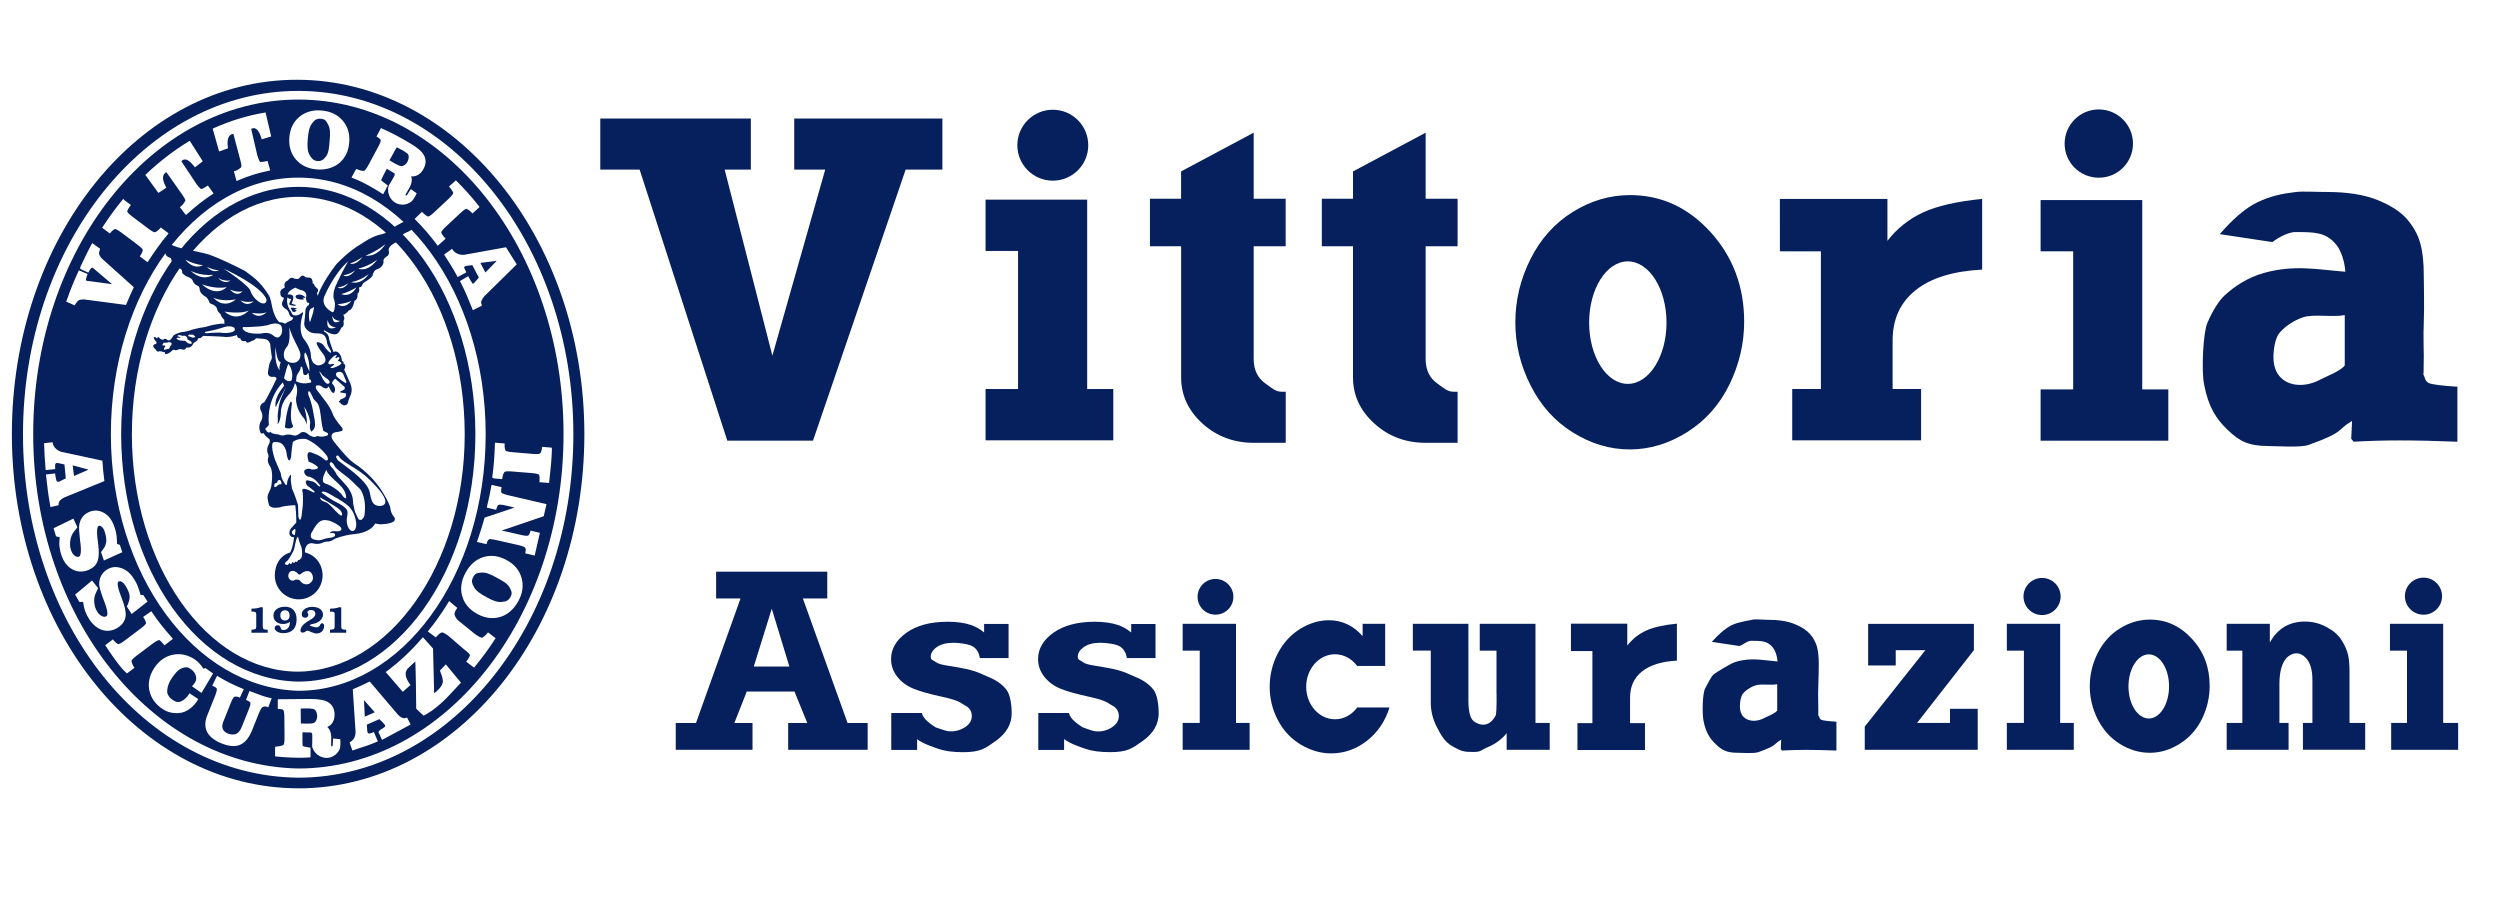 <?xml version="1.0" encoding="utf-8"?>
<!-- Generator: Adobe Illustrator 16.0.0, SVG Export Plug-In . SVG Version: 6.00 Build 0)  -->
<!DOCTYPE svg PUBLIC "-//W3C//DTD SVG 1.1//EN" "http://www.w3.org/Graphics/SVG/1.1/DTD/svg11.dtd">
<svg version="1.1" id="Layer_1" xmlns="http://www.w3.org/2000/svg" xmlns:xlink="http://www.w3.org/1999/xlink" x="0px" y="0px"
	 width="161.358px" height="59px" viewBox="4.809 0 161.358 59" enable-background="new 4.809 0 161.358 59" xml:space="preserve">
<g id="bg" display="none">
	<rect x="-3.08" y="-5.3" display="inline" fill="#00205D" width="177.08" height="69.3"/>
</g>
<g id="ico">
	<g>
		<path fill="#06205D" d="M161.234,37.283c-0.666,0-1.205,0.533-1.205,1.199c0,0.66,0.539,1.193,1.205,1.193
			c0.658,0,1.193-0.533,1.193-1.193C162.427,37.816,161.893,37.283,161.234,37.283"/>
		<path fill="#06205D" d="M65.959,47.186c0.5,0.075,0.897-0.092,1.169-0.271c0.27-0.188,0.404-0.419,0.404-0.702
			c0-0.313-0.152-0.548-0.469-0.7c-0.22-0.113-0.283-0.287-1.416-0.535c-0.873-0.188-1.521-0.373-1.933-0.551
			c-0.414-0.179-0.751-0.434-1.007-0.767c-0.257-0.334-0.385-0.709-0.385-1.121c0-0.667,0.332-1.233,0.995-1.703
			c0.661-0.474,1.552-0.707,2.662-0.707c0.585,0,1.083,0.067,1.493,0.209c0.295,0.097,0.576,0.253,0.855,0.481v-0.551h1.578v2.205
			H68.05c-0.049-0.332-0.19-0.576-0.43-0.736c-0.24-0.166-0.864-0.25-1.275-0.25c-0.443,0-0.801,0.093-1.063,0.271
			c-0.264,0.183-0.399,0.394-0.399,0.63c0,0.227,0.131,0.199,0.354,0.359c0.22,0.171,0.753,0.208,1.504,0.345
			c1.18,0.216,1.399,0.418,1.889,0.611c0.49,0.2,0.871,0.471,1.136,0.812c0.269,0.342,0.342,1.074,0.342,1.518
			c0,0.703-0.343,1.3-1.026,1.787c-0.685,0.486-0.979,0.729-2.12,0.729c-0.626,0-1.153-0.066-1.578-0.212
			c-0.428-0.146-1.027-0.354-1.381-0.627v0.694h-1.669V46.02h1.976c0.083,0.397,0.592,0.735,0.889,0.926
			C65.2,46.941,65.793,47.159,65.959,47.186"/>
		<path fill="#06205D" d="M101.335,46.2c0.103-0.191,0.062-1.673,0.062-1.474v-2.732h-1.08v-1.732h3.597v6.397h0.918v1.735h-2.779
			v-1.072c-0.318,0.395-0.725,0.697-1.223,0.904c-0.492,0.207-0.404,0.308-0.949,0.308c-0.631,0-0.771-0.06-1.312-0.359
			c-0.545-0.3-0.777-0.778-1.031-1.27c-0.254-0.488-0.383-1.017-0.383-1.581v-3.332h-1.156V40.26h3.586v4.506
			c0,0.625-0.031,1.434,0.324,1.767C99.904,46.533,100.759,47.252,101.335,46.2"/>
		<polygon fill="#06205D" points="130.667,46.662 130.667,45.749 132.457,45.749 132.457,48.395 125.166,48.395 125.166,46.895 
			129.08,41.964 127.166,41.964 127.166,42.951 125.384,42.951 125.384,40.266 132.21,40.266 132.21,41.964 128.541,46.662 		"/>
		<path fill="#06205D" d="M152.387,42.468c-0.306,0.341-0.457,0.91-0.457,1.696v2.496h0.592v1.734h-3.996V46.66h1.011v-4.665h-1.011
			v-1.731h2.785v1.205c0.25-0.447,0.562-0.785,0.938-1.011c0.383-0.229,0.82-0.34,1.326-0.34c0.5,0,0.967,0.118,1.404,0.358
			c0.438,0.236,0.766,0.518,0.963,0.842c0.207,0.324,0.35,0.648,0.426,0.98c0.053,0.236,0.086,0.586,0.086,1.049v3.312h1.012v1.733
			h-4.018V46.66h0.611v-2.766c0-0.643-0.133-1.142-0.445-1.453C152.986,41.812,152.387,42.468,152.387,42.468"/>
		<path fill="#06205D" d="M136.611,37.303c-0.666,0-1.199,0.533-1.199,1.196c0,0.662,0.533,1.198,1.199,1.198
			c0.66,0,1.197-0.536,1.197-1.198C137.809,37.836,137.271,37.303,136.611,37.303"/>
		<polygon fill="#06205D" points="134.337,40.262 137.779,40.262 137.779,46.66 138.658,46.66 138.658,48.395 134.337,48.395 
			134.337,46.66 135.438,46.66 135.438,41.995 134.337,41.995 		"/>
		<polygon fill="#06205D" points="159.064,40.262 162.5,40.262 162.5,46.66 163.466,46.66 163.466,48.395 159.143,48.395 
			159.143,46.66 160.164,46.66 160.164,41.995 159.064,41.995 		"/>
		<path fill="#06205D" d="M106.201,40.252h3.639v1.415c0.328-0.423,0.729-0.739,1.203-0.962c0.478-0.219,1.144-0.371,1.998-0.453
			v2.387c-0.985,0.053-1.733,0.285-2.252,0.699c-0.518,0.416-0.771,0.979-0.771,1.693v1.642h0.963v1.733h-4.359v-1.733h0.965v-4.651
			h-1.385V40.252z"/>
		<path fill="#06205D" d="M59.514,46.665l-2.885-8.039h1.574v-1.728h-2.408H51.03v1.728h1.575l-2.875,8.039h-1.306v1.729h4.955
			v-1.729h-1.172l0.8-2.029h3.081l0.826,2.029H55.68v1.729h5.131v-1.729H59.514z M53.461,43.021l1.16-3.732l1.137,3.732H53.461z"/>
		<path fill="#06205D" d="M75.449,47.191c0.503,0.076,0.899-0.09,1.167-0.274c0.271-0.187,0.406-0.416,0.406-0.703
			c0-0.313-0.154-0.545-0.467-0.702c-0.222-0.106-0.281-0.287-1.418-0.533c-0.873-0.188-1.521-0.373-1.934-0.551
			c-0.412-0.177-0.75-0.436-1.006-0.77c-0.256-0.332-0.387-0.703-0.387-1.121c0-0.668,0.335-1.234,0.997-1.705
			c0.666-0.466,1.551-0.703,2.663-0.703c0.586,0,1.082,0.072,1.492,0.208c0.291,0.097,0.577,0.259,0.857,0.483v-0.547h1.571v2.201
			h-1.847c-0.051-0.328-0.195-0.576-0.434-0.74c-0.241-0.164-0.864-0.248-1.277-0.248c-0.444,0-0.796,0.091-1.06,0.271
			c-0.266,0.185-0.399,0.392-0.399,0.632c0,0.226,0.133,0.192,0.35,0.359c0.223,0.17,0.761,0.206,1.504,0.345
			c1.184,0.212,1.402,0.416,1.893,0.611c0.487,0.196,0.868,0.467,1.137,0.81c0.267,0.34,0.339,1.073,0.339,1.514
			c0,0.705-0.342,1.302-1.023,1.789c-0.69,0.488-0.984,0.729-2.121,0.729c-0.625,0-1.153-0.067-1.582-0.213
			c-0.428-0.144-1.021-0.354-1.38-0.631v0.702h-1.666V46.02h1.978c0.079,0.397,0.592,0.732,0.885,0.922
			C74.688,46.945,75.284,47.168,75.449,47.191"/>
		<path fill="#06205D" d="M146.292,41.241c-0.758-0.832-1.664-1.25-2.723-1.25c-0.678,0-1.326,0.19-1.936,0.569
			c-0.609,0.377-1.086,0.908-1.43,1.59c-0.342,0.681-0.513,1.395-0.513,2.143c0,0.745,0.171,1.452,0.513,2.137
			c0.352,0.68,0.821,1.209,1.436,1.588c0.609,0.381,1.252,0.569,1.926,0.569c0.67,0,1.316-0.192,1.936-0.584
			c0.619-0.39,1.097-0.926,1.431-1.604c0.332-0.682,0.496-1.396,0.496-2.138C147.427,43.08,147.055,42.073,146.292,41.241
			 M143.501,46.374c-0.725,0-1.313-0.929-1.313-2.072c0-1.143,0.59-2.067,1.313-2.067c0.722,0,1.306,0.927,1.306,2.067
			C144.805,45.445,144.221,46.374,143.501,46.374"/>
		<path fill="#06205D" d="M92.427,45.637c-0.344,0.482-0.868,0.787-1.454,0.787c-1.024,0-1.858-0.936-1.858-2.1
			c0-1.157,0.834-2.096,1.858-2.096c0.565,0,1.073,0.282,1.416,0.734v0.02h1.823v-2.719h-1.455v0.795
			c-0.301-0.347-0.639-0.604-1-0.771c-0.362-0.172-0.752-0.255-1.176-0.255c-0.635,0-1.258,0.188-1.871,0.567
			c-0.612,0.383-1.092,0.916-1.438,1.592c-0.345,0.679-0.513,1.39-0.513,2.131c0,0.746,0.168,1.465,0.521,2.141
			c0.351,0.68,0.845,1.211,1.479,1.592c0.64,0.381,1.291,0.571,1.962,0.571c0.846,0,1.616-0.271,2.313-0.81
			c0.689-0.541,1.182-1.256,1.459-2.156h-2.068L92.427,45.637L92.427,45.637z"/>
		<path fill="#06205D" d="M118.695,46.337c-0.227,0.123-0.459,0.185-0.688,0.185c-0.271,0-0.49-0.086-0.658-0.246
			c-0.162-0.161-0.242-0.395-0.242-0.689c0-0.27,0.055-0.634,0.191-0.814c0.135-0.168,0.453-0.416,0.807-0.535
			c0.363-0.119,0.979,0.009,1.41-0.075v1.698C119.384,46.048,118.93,46.219,118.695,46.337 M117.068,41.695
			c0.246-0.062,0.498-0.336,0.775-0.336c0.674,0,1.012,0.015,1.344,0.377c0.324,0.363,0.35,0.957,0.35,0.957
			c-0.967-0.075-1.736-0.284-2.744,0.041c-0.252,0.08-0.987,0.518-1.348,0.77c-0.199,0.143-0.402,0.619-0.576,0.923
			c-0.178,0.302-0.201,1.61-0.115,2.072c0.15,0.776,0.416,1.177,0.812,1.549c0.392,0.372,0.692,0.538,1.386,0.538
			c0.26,0,1.073,0.062,1.35-0.041c1.277-0.459,0.91-0.479,1.471-0.803l-0.027,0.602l0.082,0.098
			c0.502-0.027,1.021-0.043,1.559-0.043c0.562,0,1.218,0.016,1.951,0.043V46.58c-0.543-0.032-0.864-0.073-0.971-0.119
			c-0.074-0.036-0.121-0.107-0.148-0.209c-0.063-0.22-0.053,0.37-0.053-0.665c0-0.335-0.02-0.711,0-1.235
			c0.029-0.787,0.033-1.346,0.033-1.531c0-0.436-0.043-0.799-0.117-1.084c-0.084-0.287-0.229-0.557-0.443-0.807
			c-0.215-0.248-0.545-0.468-0.993-0.649c-0.449-0.185-1.021-0.277-1.718-0.277c-0.42,0-0.811-0.062-1.045,0
			c-0.172,0.047-0.885,0.133-1.312,0.351c-0.428,0.215-0.896,0.635-1.272,1.073L117.068,41.695z"/>
		<polygon fill="#06205D" points="81.142,40.262 84.585,40.262 84.585,46.66 85.464,46.66 85.464,48.395 81.142,48.395 
			81.142,46.66 82.244,46.66 82.244,41.995 81.142,41.995 		"/>
		<path fill="#06205D" d="M84.416,38.521c0-0.638-0.519-1.154-1.157-1.154c-0.641,0-1.155,0.518-1.155,1.154
			c0,0.636,0.514,1.151,1.155,1.151C83.897,39.674,84.416,39.159,84.416,38.521"/>
		<polygon fill="#06205D" points="65.634,10.947 63.263,10.947 57.284,28.44 51.75,28.44 46.093,10.947 43.553,10.947 43.553,7.651 
			53.271,7.651 53.271,10.947 51.581,10.947 54.661,22.956 58.071,10.947 56.071,10.947 56.071,7.651 65.634,7.651 		"/>
		<path fill="#06205D" d="M81.04,12.827v-1.763l4.686-2.5v4.263h2.064v3.066h-2.064v7.283c0,0.69,0.25,1.209,0.749,1.571
			c0.5,0.358,0.674,0.539,1.094,0.539h0.224v3.295h-2.064c-1.29,0-2.392-0.417-3.312-1.246c-0.912-0.833-1.374-1.822-1.374-2.982
			v-8.459H79.03v-3.066L81.04,12.827L81.04,12.827z"/>
		<path fill="#06205D" d="M119.688,12.838h6.942v2.705c0.621-0.801,1.388-1.411,2.3-1.832c0.905-0.42,2.18-0.711,3.813-0.873V17.4
			c-1.891,0.102-3.322,0.545-4.303,1.338c-0.984,0.789-1.475,1.868-1.475,3.234v3.135h1.838v3.312h-8.318v-3.312h1.85v-8.883h-2.646
			L119.688,12.838L119.688,12.838z"/>
		<path fill="#06205D" d="M154.585,24.491c-0.44,0.235-0.883,0.352-1.313,0.352c-0.519,0-0.937-0.16-1.254-0.472
			c-0.313-0.31-0.472-0.751-0.472-1.319c0-0.508,0.107-1.211,0.369-1.543c0.258-0.336,0.857-0.803,1.543-1.031
			c0.687-0.226,1.857,0.014,2.689-0.141v3.247C155.895,23.935,155.033,24.261,154.585,24.491 M151.475,15.624
			c0.543-0.408,1.121-0.645,1.479-0.646c1.293-0.002,1.93,0.031,2.563,0.719c0.623,0.691,0.666,1.841,0.666,1.841
			c-1.838-0.146-3.279-0.462-5.228,0.072c-1.09,0.296-1.967,0.901-2.576,1.47c-0.346,0.318-0.77,0.982-1.102,1.766
			c-0.27,0.615-0.389,3.066-0.211,3.956c0.281,1.486,0.787,2.244,1.535,2.956c0.746,0.715,1.322,1.031,2.646,1.031
			c0.5,0,2.051,0.116,2.576-0.076c2.43-0.88,1.729-0.918,2.795-1.543l-0.054,1.15l0.158,0.19c0.961-0.057,1.953-0.084,2.978-0.084
			c1.078,0,2.319,0.027,3.717,0.084v-3.551c-1.031-0.066-1.644-0.144-1.838-0.234c-0.148-0.066-0.246-0.199-0.289-0.4
			c-0.127-0.424-0.043,0.635-0.043-1.347c0-0.636-0.037-1.154,0-2.157c0.045-1.167,0-2.359,0-3.053c0-0.833-0.072-1.522-0.228-2.07
			c-0.147-0.545-0.435-1.057-0.84-1.539c-0.41-0.476-1.037-0.889-1.896-1.24c-0.858-0.35-1.951-0.529-3.274-0.529
			c-0.815,0-1.535-0.053-1.996-0.001c-0.897,0.106-1.638,0.253-2.502,0.665c-0.828,0.389-1.705,1.213-2.431,2.057L151.475,15.624z"
			/>
		<polygon fill="#06205D" points="68.419,12.885 74.979,12.885 74.979,25.108 76.665,25.108 76.665,28.42 68.419,28.42 
			68.419,25.108 70.517,25.108 70.517,16.197 68.419,16.197 		"/>
		<path fill="#06205D" d="M72.762,7.083c-1.264,0-2.291,1.025-2.291,2.291c0,1.261,1.027,2.287,2.291,2.287
			c1.264,0,2.287-1.026,2.287-2.287C75.049,8.108,74.026,7.083,72.762,7.083"/>
		<path fill="#06205D" d="M115.21,14.977c-1.446-1.588-3.176-2.385-5.194-2.385c-1.3,0-2.529,0.363-3.692,1.085
			c-1.169,0.726-2.078,1.738-2.73,3.039c-0.654,1.301-0.98,2.666-0.98,4.091c0,1.418,0.326,2.777,0.99,4.079
			c0.654,1.3,1.566,2.312,2.732,3.032c1.164,0.725,2.387,1.09,3.666,1.09c1.281,0,2.518-0.374,3.699-1.115
			c1.182-0.746,2.092-1.768,2.729-3.07c0.635-1.299,0.953-2.658,0.953-4.076C117.38,18.493,116.654,16.567,115.21,14.977
			 M109.873,24.777c-1.377,0-2.496-1.771-2.496-3.955c0-2.183,1.119-3.951,2.496-3.951s2.498,1.768,2.498,3.951
			C112.371,23.006,111.248,24.777,109.873,24.777"/>
		<path fill="#06205D" d="M92.137,12.827v-1.763l4.688-2.5v4.263h2.062v3.066h-2.062v7.283c0,0.69,0.244,1.209,0.744,1.571
			c0.5,0.358,0.672,0.539,1.094,0.539h0.224v3.295h-2.062c-1.293,0-2.402-0.417-3.312-1.246c-0.918-0.833-1.377-1.822-1.377-2.982
			v-8.459h-2.012v-3.066L92.137,12.827L92.137,12.827z"/>
		<polygon fill="#06205D" points="136.516,12.913 143.076,12.913 143.076,25.133 144.759,25.133 144.759,28.444 136.516,28.444 
			136.516,25.133 138.619,25.133 138.619,16.221 136.516,16.221 		"/>
		<path fill="#06205D" d="M142.479,9.27c0-1.215-0.987-2.207-2.207-2.207c-1.219,0-2.205,0.992-2.205,2.207
			c0,1.218,0.985,2.2,2.205,2.2S142.479,10.488,142.479,9.27"/>
		<path fill="#06205D" d="M24.086,50.881c-10.245,0-18.511-10.225-18.511-22.856c0-12.629,8.146-22.877,18.393-22.877
			c10.247,0,18.558,10.248,18.558,22.877c0,12.616-8.198,22.838-18.441,22.859l-0.033-0.69c9.811,0,17.764-9.924,17.764-22.162
			c0-12.239-7.953-22.164-17.764-22.164c-9.805,0-17.759,9.924-17.759,22.163c0,12.181,7.874,22.063,17.759,22.163L24.086,50.881z"
			/>
		<path fill="#06205D" d="M24.053,43.993c-6.393-0.119-11.424-7.222-11.424-15.967c0-8.816,5.119-15.965,11.433-15.965
			c6.315,0,11.43,7.148,11.43,15.965C35.492,36.85,30.365,43.993,24.053,43.993V43.35c5.848-0.054,10.75-6.894,10.75-15.324
			c0-8.461-4.865-15.322-10.741-15.322c-5.878,0-10.741,6.861-10.741,15.322c0,8.465,4.859,15.324,10.732,15.324V43.993z"/>
		<polygon fill="#06205D" points="28.354,46.256 28.996,45.971 28.3,45.188 		"/>
		<path fill="#06205D" d="M31.103,10.452c0.202-0.416-0.007-0.549-0.007-0.549c-0.197-0.164-0.684-0.398-0.684-0.398
			s-0.215,0.395-0.465,0.84c0.113,0.072,0.617,0.389,0.773,0.377C30.963,10.71,31.103,10.452,31.103,10.452"/>
		<path fill="#06205D" d="M25.275,10.393c0.277,0.022,0.405-0.075,0.581-0.303c0.172-0.229,0.201-0.61,0.232-1.039
			c0.039-0.431,0.039-0.751-0.097-1.002c-0.136-0.258-0.191-0.357-0.463-0.382c-0.284-0.027-0.412,0.075-0.583,0.304
			c-0.175,0.225-0.237,0.569-0.272,1.003c-0.038,0.431-0.027,0.756,0.104,1.009C24.911,10.217,25.028,10.358,25.275,10.393"/>
		<path fill="#06205D" d="M25.009,45.751c-0.25-0.05-0.792-0.019-0.792-0.019l0.01,0.966c0.222,0.003,0.72,0.034,0.851-0.044
			c0.205-0.127,0.205-0.426,0.205-0.426C25.256,45.77,25.009,45.751,25.009,45.751"/>
		<polygon fill="#06205D" points="10.523,30.312 9.5,30.035 9.585,30.721 		"/>
		<path fill="#06205D" d="M24.066,6.426c-9.45,0-17.114,9.666-17.114,21.588c0,11.809,7.629,21.408,17.101,21.587
			c9.456,0,17.129-9.666,17.129-21.587C41.182,16.092,33.52,6.426,24.066,6.426 M38.161,17.063l-2.072,2.038
			c-0.193,0.216-0.265,0.392-0.204,0.532l0.032,0.09l-0.591,0.298l-0.038-0.104c-0.24-0.597-0.459-1.137-0.747-1.69l-0.045-0.086
			l0.532-0.316l0.051,0.1c0.089,0.161,0.205,0.35,0.236,0.385l0.074-0.025l0.326-0.367l-0.42-0.805l-0.398,0.047l-0.068,0.026
			c-0.059,0.027-0.061,0.058-0.063,0.072c-0.004,0.031,0.037,0.107,0.066,0.162l0.077,0.158l-0.563,0.303l-0.047-0.09
			c-0.246-0.457-0.472-0.813-0.776-1.281l-0.052-0.079l0.516-0.372l0.059,0.087c0.125,0.181,0.379,0.302,0.65,0.302
			c0.029,0,0.063-0.004,0.092-0.006l2.678-0.484L38.161,17.063z M36.155,28.026c0,9.147-5.415,16.559-12.093,16.559
			c-6.715-0.192-12.097-7.533-12.097-16.559c0-9.142,5.417-16.561,12.097-16.561C30.74,11.465,36.155,18.884,36.155,28.026
			 M32.811,13.723l0.967-0.904c0.244-0.236,0.283-0.334,0.287-0.361c0-0.033-0.086-0.193-0.211-0.341l-0.066-0.077l0.445-0.397
			l0.071,0.067c0.44,0.449,0.917,0.949,1.399,1.571l0.059,0.078l-0.457,0.422l-0.065-0.069c-0.124-0.133-0.286-0.229-0.33-0.231
			c-0.04,0.004-0.139,0.041-0.372,0.26l-0.967,0.902c-0.247,0.232-0.283,0.328-0.283,0.356c-0.002,0.036,0.071,0.173,0.216,0.332
			l0.063,0.079l-0.503,0.453l-0.068-0.088c-0.424-0.565-0.878-1.096-1.353-1.569L31.57,14.13l0.476-0.459l0.071,0.074
			c0.149,0.148,0.29,0.229,0.327,0.231C32.471,13.974,32.569,13.946,32.811,13.723 M27.799,10.901l0.086,0.036
			c0.15,0.06,0.276,0.093,0.355,0.093c0.046,0,0.07-0.012,0.089-0.016c0.021-0.014,0.102-0.072,0.264-0.367l0.624-1.167
			c0.17-0.306,0.17-0.406,0.166-0.428c-0.011-0.061-0.078-0.124-0.19-0.192l-0.084-0.053l0.29-0.542l0.086,0.042
			c0.589,0.257,1.164,0.563,1.724,0.903c0.222,0.123,0.771,0.447,0.96,0.803c0.15,0.281,0.145,0.58-0.023,0.884
			c-0.212,0.401-0.51,0.488-0.723,0.488c-0.027,0-0.048-0.003-0.078-0.003c0.094,0.23,0.009,0.512-0.076,0.671l-0.246,0.438
			c-0.025,0.028-0.071,0.088-0.021,0.125h0.011c0.036,0,0.069-0.033,0.082-0.049l0.23-0.361l0.377,0.268l-0.035,0.08
			c-0.109,0.232-0.257,0.416-0.266,0.42c-0.182,0.159-0.39,0.236-0.607,0.236l-0.045-0.002c-0.507-0.019-0.891-0.437-0.894-0.972
			c-0.002-0.229,0.09-0.339,0.109-0.357c0,0,0.084-0.158,0.272-0.475c0.047-0.08,0.063-0.149,0.047-0.193
			c-0.021-0.039-0.063-0.053-0.063-0.053l-0.446-0.266c-0.125,0.234-0.349,0.668-0.368,0.736c0.008,0.019,0.088,0.086,0.359,0.291
			l0.074,0.053l-0.299,0.566l-0.094-0.057c-0.516-0.333-1.139-0.703-1.838-0.976l-0.114-0.045L27.799,10.901z M24.13,7.542
			c0.335-0.276,0.745-0.42,1.22-0.42c0.068,0,0.142,0.006,0.219,0.012c0.568,0.047,1.029,0.265,1.352,0.643
			c0.33,0.377,0.476,0.856,0.428,1.42c-0.043,0.562-0.264,1.014-0.65,1.332c-0.33,0.272-0.76,0.414-1.25,0.414
			c-0.07,0-0.144-0.004-0.218-0.009c-0.555-0.051-0.998-0.267-1.322-0.639c-0.327-0.383-0.47-0.863-0.425-1.42
			C23.528,8.309,23.745,7.864,24.13,7.542 M18.614,8.266c1.057-0.469,2.142-0.804,3.239-0.99l0.095-0.02l0.365,1.551l-0.611,0.185
			L21.67,8.893c-0.125-0.406-0.291-0.622-0.49-0.622c-0.064,0-0.123,0.028-0.158,0.051l0.397,1.713
			c0.095,0.315,0.16,0.395,0.183,0.415c0.005,0,0.023,0.004,0.067,0.004c0.076,0,0.193-0.017,0.313-0.045l0.093-0.024L22.25,11
			l-0.113,0.027c-0.652,0.129-1.307,0.332-1.949,0.611l-0.112,0.047l-0.173-0.629l0.101-0.027c0.131-0.04,0.351-0.194,0.378-0.247
			c0.009-0.029,0.026-0.127-0.063-0.451l-0.447-1.69c-0.079,0.011-0.181,0.036-0.248,0.127c-0.119,0.138-0.157,0.387-0.111,0.72
			l0.011,0.084L18.95,9.778l-0.414-1.472L18.614,8.266z M14.256,11.226c0.853-0.808,1.766-1.509,2.711-2.085l0.09-0.055l0.839,1.324
			l-0.508,0.39l-0.06-0.081c-0.222-0.281-0.419-0.427-0.585-0.427c-0.111,0-0.188,0.067-0.229,0.117l0.973,1.466
			c0.197,0.271,0.288,0.32,0.314,0.326c0.043-0.002,0.18-0.061,0.34-0.173l0.086-0.056l0.309,0.431l0.057,0.102L18.5,12.55
			c-0.555,0.365-1.094,0.79-1.616,1.266l-0.059,0.052l-0.068-0.048l-0.337-0.45l0.08-0.063c0.113-0.09,0.264-0.313,0.273-0.369
			c0-0.016-0.016-0.113-0.219-0.4l-1.006-1.426c-0.058,0.029-0.137,0.085-0.182,0.188c-0.075,0.17-0.029,0.425,0.137,0.729
			l0.045,0.087l-0.516,0.335l-0.843-1.163L14.256,11.226z M11.454,14.62c0.393-0.598,0.804-1.169,1.236-1.691l0.076-0.097
			l0.08,0.095l0.409,0.301l-0.059,0.085c-0.183,0.259-0.175,0.34-0.175,0.34c0.001,0.024,0.053,0.12,0.319,0.319l1.064,0.8
			c0.273,0.206,0.377,0.22,0.403,0.22c0.042-0.003,0.208-0.107,0.315-0.235l0.063-0.077l0.505,0.379l-0.069,0.089
			c-0.428,0.514-0.84,1.082-1.224,1.682l-0.061,0.094l-0.506-0.377l0.059-0.083c0.098-0.146,0.143-0.3,0.137-0.341
			c-0.012-0.028-0.06-0.121-0.327-0.32l-1.061-0.797c-0.266-0.199-0.368-0.222-0.4-0.222c-0.042,0-0.172,0.084-0.278,0.212
			l-0.061,0.074l-0.494-0.37L11.454,14.62z M9.118,19.377c0.213-0.619,0.465-1.242,0.741-1.843l0.036-0.082l0.082,0.026l0.484,0.209
			l-0.033,0.09c-0.066,0.197-0.08,0.273-0.074,0.305c0.038,0.042,0.059,0.05,0.143,0.058l0.071,0.002l1.473,0.199l-1.112-0.947
			c-0.104-0.092-0.141-0.117-0.15-0.122c-0.066,0.005-0.113,0.044-0.223,0.235l-0.046,0.088l-0.463-0.208l-0.061-0.053l0.003-0.094
			c0.215-0.447,0.522-1.105,0.771-1.55l0.508,0.364l-0.022,0.087c-0.044,0.138-0.054,0.179-0.035,0.263
			c0.028,0.1,0.083,0.194,0.171,0.281l2.063,1.852l-0.031,0.072c-0.153,0.313-0.307,0.674-0.442,1l-0.031,0.073l-2.712-0.358
			c-0.177,0-0.27,0.022-0.331,0.053c-0.074,0.04-0.145,0.126-0.22,0.248l-0.05,0.085L9.08,19.465L9.118,19.377z M8.047,32.62
			c-0.109-0.604-0.195-1.239-0.26-1.897l-0.013-0.097l0.592-0.067l0.013,0.106c0.011,0.147,0.077,0.384,0.106,0.427l0.002-0.007
			l0.131,0.007l0.438-0.218l-0.087-0.895L8.56,29.887l-0.073-0.003c-0.079,0.009-0.09,0.034-0.097,0.048
			c-0.011,0.021-0.034,0.083-0.023,0.244l0.009,0.102L7.759,30.34l-0.01-0.107c-0.045-0.543-0.078-1.016-0.09-1.533l-0.004-0.096
			l0.542-0.059l0.022,0.086c0.043,0.197,0.231,0.435,0.533,0.527l2.66,0.574l0.018,0.147c0.019,0.284,0.04,0.604,0.108,1.095
			l0.008,0.076L8.95,32.111c-0.246,0.123-0.354,0.255-0.357,0.414v0.082l-0.53,0.119L8.047,32.62z M8.78,35.857
			c-0.063-0.176-0.109-0.368-0.129-0.561c-0.023-0.172-0.01-0.441,0.009-0.624l-0.235-0.056l-0.156-0.522l1.277-0.622l0.26,0.564
			l-0.041,0.049c-0.234,0.287-0.326,0.398-0.394,0.672c-0.065,0.273-0.06,0.533,0.029,0.77c0.057,0.158,0.138,0.273,0.249,0.354
			c0.061,0.042,0.122,0.062,0.175,0.062c0.032,0,0.059-0.004,0.089-0.02c0.044-0.018,0.176-0.133,0.09-0.854l-0.025-0.174
			c-0.031-0.275-0.052-0.506-0.062-0.674c-0.008-0.175-0.003-0.307,0.017-0.392c0.036-0.183,0.11-0.34,0.213-0.478
			c0.109-0.136,0.247-0.233,0.41-0.304c0.145-0.065,0.288-0.094,0.428-0.094c0.179,0,0.352,0.049,0.52,0.142
			c0.298,0.164,0.523,0.449,0.664,0.838c0.035,0.092,0.143,0.403,0.154,0.598l0.013,0.097c0.015,0.146,0.034,0.334,0.03,0.479
			l0.176,0.057l0.164,0.477l-1.188,0.535l-0.19-0.541l0.036-0.045c0.163-0.219,0.253-0.342,0.293-0.559
			c0.047-0.205-0.021-0.523-0.1-0.754c-0.053-0.141-0.122-0.24-0.197-0.295c-0.044-0.032-0.084-0.047-0.121-0.047
			c-0.024,0-0.047,0-0.07,0.015c-0.029,0.011-0.164,0.118-0.047,0.966l0.026,0.215c0.063,0.488,0.05,0.842-0.039,1.087
			c-0.093,0.249-0.286,0.438-0.571,0.562c-0.174,0.073-0.348,0.11-0.516,0.11c-0.18,0-0.361-0.043-0.528-0.136
			C9.175,36.588,8.934,36.288,8.78,35.857 M10.571,39.968c-0.102-0.149-0.189-0.327-0.26-0.508c-0.063-0.166-0.115-0.431-0.139-0.61
			l-0.24,0.002l-0.273-0.476l1.091-0.908l0.388,0.486l-0.023,0.063c-0.157,0.326-0.225,0.467-0.229,0.74
			c0,0.284,0.072,0.533,0.21,0.742c0.091,0.143,0.199,0.229,0.325,0.282c0.045,0.019,0.092,0.028,0.135,0.028
			c0.051,0,0.093-0.017,0.129-0.043c0.04-0.026,0.146-0.172-0.113-0.854L11.51,38.75c-0.101-0.264-0.17-0.477-0.217-0.639
			c-0.047-0.163-0.076-0.297-0.083-0.387c-0.002-0.183,0.031-0.355,0.102-0.51c0.073-0.156,0.181-0.293,0.324-0.398
			c0.196-0.145,0.406-0.219,0.624-0.219c0.105,0,0.205,0.019,0.308,0.049c0.33,0.088,0.612,0.309,0.844,0.652
			c0.068,0.107,0.231,0.365,0.288,0.542l0.036,0.104c0.047,0.137,0.113,0.306,0.137,0.447l0.186,0.015l0.274,0.422l-1.026,0.803
			l-0.313-0.483L13.02,39.1c0.105-0.25,0.162-0.397,0.157-0.615c-0.01-0.211-0.152-0.506-0.283-0.701
			c-0.079-0.127-0.171-0.213-0.259-0.248c-0.036-0.016-0.066-0.021-0.093-0.021c-0.037,0-0.073,0.012-0.102,0.036
			c-0.023,0.019-0.129,0.154,0.186,0.953l0.063,0.166c0.186,0.494,0.26,0.847,0.227,1.103c-0.032,0.267-0.173,0.496-0.416,0.678
			c-0.238,0.173-0.482,0.263-0.738,0.263c-0.094,0-0.192-0.01-0.286-0.032C11.125,40.586,10.817,40.348,10.571,39.968
			 M13.432,43.018l0.059,0.084l-0.486,0.362l-0.066-0.054c-0.477-0.424-1.256-1.639-1.287-1.691l-0.049-0.08l0.495-0.371
			l0.056,0.073c0.114,0.142,0.252,0.229,0.285,0.232c0.041,0,0.143-0.021,0.403-0.218l1.066-0.801
			c0.275-0.199,0.317-0.298,0.323-0.32c0.011-0.039-0.031-0.19-0.124-0.328l-0.062-0.086l0.535-0.37l0.054,0.084
			c0.352,0.528,0.746,1.028,1.266,1.614l0.07,0.084l-0.547,0.423l-0.063-0.08c-0.197-0.25-0.273-0.263-0.273-0.263
			c-0.031,0-0.14,0.019-0.403,0.213l-1.063,0.8c-0.275,0.204-0.316,0.297-0.321,0.323C13.29,42.691,13.341,42.884,13.432,43.018
			 M17.46,43.668c-0.036-0.197-0.16-0.369-0.354-0.496c-0.108-0.07-0.19-0.105-0.283-0.105c-0.074,0-0.162,0.022-0.292,0.072
			c-0.245,0.096-0.439,0.344-0.666,0.678c-0.193,0.291-0.279,0.601-0.26,0.897c0.001,0.009,0.059,0.343,0.521,0.558
			c0.059,0.027,0.117,0.039,0.178,0.039c0.304,0,0.596-0.341,0.681-0.478l0.054-0.087l0.56,0.369l-0.042,0.087
			c-0.215,0.376-0.702,0.792-1.187,0.819c-0.057,0.002-0.104,0.008-0.155,0.008c-0.351,0-0.634-0.084-0.893-0.254
			c-0.476-0.315-0.774-0.726-0.872-1.215c-0.102-0.485,0.009-0.979,0.322-1.459c0.305-0.457,0.705-0.74,1.189-0.841
			c0.129-0.024,0.25-0.038,0.367-0.038c0.359,0,0.715,0.114,1.052,0.338c0.125,0.084,0.233,0.183,0.326,0.289
			c0.089,0.092,0.159,0.198,0.229,0.314l0.131-0.045l0.104,0.074c0.109,0.08,0.18,0.133,0.311,0.22l0.082,0.054l-0.749,1.256
			l-0.612-0.427l0.071-0.083C17.509,43.936,17.485,43.82,17.46,43.668 M22.124,45.654l-0.097-0.034
			c-0.036-0.015-0.066-0.022-0.103-0.022c-0.09,0-0.154,0.032-0.176,0.049c-0.03,0.018-0.107,0.09-0.241,0.418L21.093,47.1
			c-0.194,0.498-0.456,0.821-0.774,0.963c-0.131,0.062-0.281,0.09-0.447,0.09c-0.217,0-0.474-0.055-0.75-0.166
			c-0.471-0.19-0.789-0.438-0.941-0.736c-0.16-0.309-0.16-0.671,0.004-1.075l0.497-1.239c0.137-0.345,0.128-0.453,0.122-0.478
			c-0.018-0.052-0.084-0.106-0.205-0.158l-0.096-0.038l0.316-0.646l0.093,0.057c0.496,0.301,0.984,0.539,1.533,0.766l0.102,0.035
			l-0.254,0.551l-0.09-0.029c-0.069-0.025-0.131-0.042-0.179-0.042c-0.036,0-0.064,0.013-0.085,0.022
			C19.89,45,19.83,45.068,19.717,45.34l-0.491,1.229c-0.079,0.199-0.095,0.354-0.038,0.48c0.047,0.125,0.155,0.221,0.33,0.297
			c0.113,0.045,0.221,0.062,0.314,0.062c0.083,0,0.15-0.012,0.217-0.04c0.152-0.069,0.273-0.222,0.363-0.45l0.446-1.115
			c0.071-0.173,0.136-0.353,0.114-0.425c-0.021-0.078-0.114-0.131-0.19-0.163l-0.095-0.04l0.22-0.571l0.097,0.03
			c0.137,0.048,0.264,0.095,0.393,0.146c0.278,0.108,0.545,0.206,0.83,0.262l0.117,0.024L22.124,45.654z M26.754,48.301
			c-0.09,0.238-0.254,0.416-0.467,0.52c-0.125,0.064-0.26,0.096-0.398,0.096c-0.349,0-0.672-0.196-0.852-0.518
			c-0.107-0.192-0.084-0.34-0.076-0.362c0,0,0-0.187,0.005-0.552c0-0.125-0.029-0.17-0.042-0.189l-0.081-0.018l-0.512-0.012
			c-0.01,0.445,0,0.812,0.018,0.875c0.029,0.031,0.142,0.064,0.412,0.106l0.09,0.013l0.001,0.618l-0.094,0.008
			c-0.208,0.02-0.426,0.021-0.641,0.021c-0.752,0-1.451-0.078-1.451-0.078l-0.1-0.011l-0.003-0.613l0.089-0.014
			c0.301-0.043,0.423-0.078,0.463-0.127c0.017-0.022,0.059-0.112,0.059-0.45l-0.011-1.321c-0.004-0.343-0.048-0.438-0.067-0.462
			c-0.033-0.042-0.122-0.065-0.25-0.071l-0.107-0.002v-0.626l2.075-0.017c0.583,0,0.963,0.07,1.189,0.215
			c0.265,0.171,0.399,0.439,0.399,0.787c0.005,0.393-0.158,0.671-0.47,0.809c0.196,0.162,0.257,0.449,0.257,0.626l-0.006,0.505
			c-0.005,0.041-0.013,0.111,0.041,0.119h0.004c0.035,0,0.055-0.061,0.057-0.086l0.025-0.425l0.46,0.046l0.007,0.09
			C26.792,48.057,26.754,48.292,26.754,48.301 M30.675,47.107c-0.363,0.194-0.73,0.396-1.114,0.597l-0.095,0.048l-0.231-0.503
			l0.043-0.074l0.068-0.065c0.092-0.041,0.296-0.183,0.324-0.215l-0.008-0.076l-0.059-0.09L29.3,46.415l-0.814,0.354l0.029,0.434
			l0.021,0.074c0.016,0.037,0.037,0.06,0.069,0.064l0.013,0.006c0.07,0,0.138-0.027,0.229-0.061l0.093-0.039l0.256,0.604
			L29.1,47.893c-0.453,0.191-0.816,0.31-1.112,0.401c-0.124,0.04-0.237,0.074-0.335,0.113l-0.1,0.032l-0.18-0.524l0.071-0.042
			c0.202-0.129,0.321-0.363,0.315-0.631l-0.18-2.754l0.072-0.03c0.273-0.114,0.472-0.204,0.952-0.438l0.068-0.035l1.824,2.145
			c0.147,0.152,0.283,0.227,0.402,0.227c0.033,0,0.07-0.006,0.104-0.016l0.082-0.025l0.229,0.445L30.675,47.107z M34.496,44.13
			c-0.687,0.724-1.011,1.149-1.794,1.728l-0.365,0.234l-0.133,0.073l-0.069,0.026l-0.042-0.078l-0.017,0.016l-0.403-0.39v-0.042
			c-0.008-0.987-0.031-2.497-0.059-3.006l-0.5,0.47c-0.122,0.155-0.256,0.437,0.137,0.974l0.055,0.077l-0.5,0.44l-1.104-1.278
			l0.091-0.065c0.787-0.586,1.543-1.291,2.234-2.093l0.075-0.09l0.657,0.733l0.072,2.887c0,0,0.122-0.094,0.137-0.107
			c0.161-0.145,0.372-0.354,0.415-0.576c0.037-0.201-0.045-0.432-0.152-0.705l-0.025-0.062l0.04-0.062l0.341-0.351l0.974,1.179
			L34.496,44.13z M36.747,41.27c-0.389,0.599-0.78,1.137-1.275,1.74l-0.063,0.08l-0.511-0.381l0.063-0.084
			c0.155-0.219,0.182-0.328,0.18-0.348c-0.009-0.031-0.058-0.127-0.337-0.332l-1.055-0.906c-0.271-0.2-0.381-0.223-0.412-0.223
			c-0.049,0.006-0.226,0.109-0.332,0.25l-0.066,0.072l-0.518-0.384l0.066-0.083c0.742-0.904,1.242-1.764,1.246-1.771l0.063-0.106
			l0.529,0.442l-0.055,0.08c-0.096,0.142-0.138,0.293-0.127,0.345c0.024,0.075,0.081,0.26,0.276,0.414l1.027,0.832
			c0.236,0.176,0.42,0.256,0.469,0.256c0.042-0.006,0.211-0.127,0.331-0.271l0.056-0.08l0.491,0.375L36.747,41.27z M38.257,38.814
			l-0.083-0.047L38.257,38.814c-0.296,0.523-0.675,0.854-1.153,1.004c-0.488,0.146-0.986,0.086-1.492-0.194
			c-0.51-0.279-0.83-0.658-0.971-1.151c-0.137-0.488-0.065-0.998,0.218-1.513c0.283-0.521,0.667-0.854,1.157-1.007
			c0.482-0.146,0.978-0.081,1.49,0.193c0.502,0.274,0.83,0.66,0.965,1.152C38.613,37.793,38.54,38.297,38.257,38.814 M39.902,33.32
			l-2.711,0.923l1.237,0.28c0.158,0.041,0.285,0.058,0.371,0.058h0.005c0.055,0,0.083-0.008,0.083-0.008
			c0.074-0.037,0.113-0.146,0.141-0.229l0.023-0.096l0.604,0.141l-0.336,1.469l-0.61-0.144l0.02-0.098
			c0.021-0.127,0.012-0.216-0.026-0.265c-0.02-0.028-0.1-0.091-0.438-0.17l-1.31-0.298c-0.242-0.059-0.431-0.09-0.533-0.09
			c-0.105,0.031-0.149,0.111-0.184,0.231l-0.028,0.098l-0.62-0.145l0.107-0.312c0.132-0.399,0.263-0.791,0.375-1.203l0.016-0.054
			l1.931-0.646l-0.556-0.133c-0.166-0.04-0.295-0.059-0.381-0.059c-0.059,0-0.082,0.01-0.09,0.016
			c-0.053,0.021-0.101,0.102-0.133,0.227l-0.025,0.093l-0.599-0.142l0.014-0.103l0.067-0.291c0.073-0.32,0.149-0.644,0.199-0.972
			l0.019-0.106l0.648,0.149l-0.018,0.097c-0.022,0.127-0.019,0.22,0.018,0.265c0.019,0.016,0.094,0.086,0.44,0.164l2.461,0.571
			L39.902,33.32z M40.25,31.17l-0.626-0.047l0.007-0.105c0.017-0.262-0.016-0.365-0.031-0.381c-0.012-0.012-0.101-0.07-0.445-0.102
			l-1.318-0.107c-0.078-0.006-0.146-0.01-0.207-0.01c-0.178,0-0.239,0.027-0.25,0.037c-0.041,0.029-0.127,0.207-0.144,0.363
			l-0.007,0.104L36.7,30.88l-0.113-0.042v-0.083c0.088-0.627,0.14-1.288,0.164-2.076l0.006-0.107l0.623,0.051l-0.002,0.098
			c-0.008,0.177,0.038,0.331,0.063,0.364c0.024,0.021,0.111,0.073,0.444,0.101l1.326,0.111c0.076,0.002,0.147,0.01,0.208,0.01
			c0.182,0,0.229-0.029,0.246-0.039c0.035-0.023,0.1-0.167,0.123-0.33l0.013-0.096l0.615,0.049l0.017,0.1
			c-0.024,0.699-0.086,1.34-0.174,2.086L40.25,31.17z"/>
		<polygon fill="#06205D" points="36.87,16.835 35.813,16.968 36.137,17.588 		"/>
		<path fill="#06205D" d="M37.7,37.914c-0.139-0.255-0.472-0.436-0.855-0.641c-0.375-0.207-0.669-0.34-0.949-0.317
			c-0.289,0.022-0.403,0.028-0.538,0.278c-0.136,0.244-0.098,0.399,0.038,0.649c0.137,0.257,0.424,0.448,0.809,0.658
			c0.378,0.209,0.678,0.335,0.963,0.312c0.271-0.022,0.442-0.063,0.586-0.315C37.89,38.293,37.833,38.163,37.7,37.914"/>
		<path fill="#06205D" d="M21.038,40.838v-0.197c0.122,0,0.205-0.016,0.246-0.037c0.042-0.03,0.063-0.084,0.063-0.147v-0.798
			c0-0.072-0.016-0.126-0.054-0.151c-0.031-0.022-0.119-0.032-0.255-0.038v-0.18c0.124-0.005,0.229-0.014,0.321-0.027
			c0.095-0.013,0.175-0.035,0.25-0.066h0.16v1.263c0,0.065,0.019,0.117,0.062,0.149c0.041,0.021,0.128,0.037,0.258,0.037v0.195
			L21.038,40.838L21.038,40.838z"/>
		<path fill="#06205D" d="M23.52,40.141c-0.076,0.047-0.146,0.08-0.219,0.104c-0.066,0.021-0.142,0.03-0.23,0.03
			c-0.179,0-0.326-0.055-0.441-0.148c-0.113-0.104-0.173-0.23-0.173-0.387c0-0.176,0.064-0.313,0.206-0.426
			c0.136-0.097,0.318-0.154,0.549-0.154c0.232,0,0.416,0.072,0.547,0.217c0.126,0.145,0.193,0.344,0.193,0.604
			c0,0.277-0.07,0.504-0.217,0.652c-0.147,0.156-0.355,0.233-0.635,0.233c-0.162,0-0.295-0.032-0.398-0.097
			c-0.109-0.064-0.167-0.143-0.167-0.228c0-0.06,0.021-0.104,0.054-0.134c0.039-0.032,0.086-0.051,0.143-0.051
			c0.055,0,0.103,0.017,0.127,0.039c0.031,0.026,0.063,0.084,0.08,0.162c0.012,0.045,0.028,0.072,0.052,0.084
			c0.019,0.019,0.061,0.022,0.117,0.022c0.126,0,0.224-0.051,0.3-0.14c0.072-0.092,0.113-0.215,0.113-0.377L23.52,40.141
			L23.52,40.141z M23.499,39.723c0-0.105-0.027-0.191-0.078-0.244c-0.053-0.062-0.123-0.09-0.213-0.09
			c-0.099,0-0.167,0.028-0.224,0.09c-0.056,0.053-0.081,0.136-0.081,0.237c0,0.103,0.025,0.187,0.078,0.244
			c0.055,0.058,0.126,0.09,0.221,0.09c0.094,0,0.164-0.032,0.219-0.088C23.471,39.905,23.499,39.823,23.499,39.723"/>
		<path fill="#06205D" d="M24.301,40.42c0.158-0.217,0.535-0.418,0.535-0.418c0.333-0.171,0.328-0.367,0.328-0.367
			c0-0.084-0.023-0.146-0.071-0.191c-0.047-0.049-0.114-0.07-0.197-0.07c-0.072,0-0.134,0.009-0.177,0.043
			c-0.052,0.027-0.072,0.062-0.072,0.1c0,0.008,0.008,0.021,0.028,0.062c0.025,0.033,0.034,0.072,0.034,0.111
			c0,0.055-0.015,0.094-0.056,0.129s-0.088,0.052-0.15,0.052c-0.068,0-0.123-0.021-0.162-0.062
			c-0.039-0.037-0.057-0.093-0.057-0.164c0-0.133,0.066-0.242,0.19-0.338c0.133-0.091,0.296-0.138,0.493-0.138
			c0.204,0,0.378,0.046,0.5,0.138c0.127,0.092,0.188,0.211,0.188,0.362c0,0.14-0.061,0.271-0.196,0.397c0,0-0.153,0.162-0.534,0.219
			c0,0-0.095,0.021-0.124,0.091c0,0,0.332,0.144,0.497,0.11c0,0,0.127-0.021,0.174-0.16c0,0,0.043-0.104,0.127-0.098
			c0.057,0.002,0.168,0.049,0.119,0.254c0,0-0.022,0.434-0.546,0.404c0,0-0.18-0.043-0.436-0.16c0,0-0.113-0.068-0.248,0.068
			c0,0-0.266,0.127-0.289-0.09C24.198,40.706,24.198,40.577,24.301,40.42"/>
		<path fill="#06205D" d="M26.107,40.838v-0.197c0.122,0,0.204-0.016,0.245-0.037c0.037-0.03,0.056-0.084,0.056-0.147v-0.798
			c0-0.072-0.009-0.126-0.045-0.151c-0.032-0.022-0.118-0.032-0.256-0.038v-0.18c0.122-0.005,0.229-0.014,0.318-0.027
			c0.095-0.013,0.181-0.035,0.253-0.066h0.156v1.263c0,0.065,0.02,0.117,0.063,0.149c0.04,0.021,0.129,0.037,0.258,0.037v0.195
			L26.107,40.838L26.107,40.838z"/>
		<path fill="#06205D" d="M23.651,26.053c-0.027-0.211-0.107-0.094-0.107-0.094c-0.262,0.566-0.334,1.518-0.334,1.518
			c-0.076,0.233,0.332,0.17,0.332,0.17c0.263-0.066,0.161-0.206,0.161-0.206C23.474,27.059,23.651,26.053,23.651,26.053"/>
		<path fill="#06205D" d="M29.892,16.132c0.011-0.298,0.473-0.487,0.473-0.487c0.352-0.08,0.284-0.25,0.284-0.25
			c0.07-0.311,0.486-0.427,0.486-0.427c0.776-0.387,0.377-0.772,0.377-0.772c-0.218-0.219-1.344,0.512-1.344,0.512
			c-0.381,0.369-0.752,0.418-0.752,0.418c-0.574,0.102-1.246,0.588-1.246,0.588c-0.854,0.474-1.648,1.337-1.648,1.337
			c-0.968,1.245-1.202,2.039-1.202,2.039l-0.057-0.178c0.134-0.144,0.057-0.26,0.057-0.26c-0.117-0.094-0.184-0.178-0.219-0.236
			c-0.012-0.129-0.108-0.113-0.108-0.113c0-0.422-0.221-0.381-0.221-0.381c-0.214,0-0.273-0.056-0.273-0.056
			c-0.203-0.219-0.383,0.107-0.383,0.107c-0.21,0.09-0.354-0.016-0.354-0.016c-0.178-0.091-0.293,0.057-0.293,0.057
			c-0.112,0.129-0.123,0.107-0.123,0.107c-0.265,0.113-0.157,0.449-0.157,0.449c-0.362,0.121-0.283,0.363-0.283,0.363
			c-0.005,0.196,0.118,0.244,0.118,0.244l0.116,0.055l-0.129,0.322c-0.057,0.264,0.31,0.43,0.31,0.43s0.071,0.063,0.127,0.191
			c0,0,0.045,0.312,0.279,0.312c0,0,0.03,0.157-0.222,0.241c-0.142,0.057-0.297,0.164-0.297,0.164
			c-0.165-0.105-0.372-0.096-0.372-0.096s-0.357-0.302-0.494-1.158c-0.069-0.409-0.178-0.572-0.178-0.572
			c-0.611-0.977-1.069-1.213-1.521-1.563c0,0-1.248-0.671-2.294-1.057c-0.318-0.112-1.281-0.3-1.281-0.3s-1.09-0.157-1.643-0.607
			c0,0-0.186-0.111-0.101,0.133c0,0,0.097,0.141,0.088,0.283c0,0-0.252-0.032,0,0.174c0,0,0.043,0.033,0.062,0.197
			c0,0,0.021,0.251,0.351,0.324c0,0,0.027,0.008,0.086,0.275c0,0-0.012,0.295,0.51,0.405c0,0,0.156,0.027,0.146,0.279
			c0,0,0.098,0.162,0.388,0.274c0,0,0.273,0.071,0.323,0.317c0,0,0.101,0.17,0.253,0.229c0,0,0.174,0.021,0.169,0.29
			c0,0,0.021,0.235,0.416,0.458c0,0,0.128,0.093,0.202,0.322c0,0,0.011,0.109,0.235,0.154c0,0,0.235,0.119,0.262,0.27
			c0,0,0.03,0.174,0.155,0.283c0,0,0.096,0.065,0.101,0.157c0,0,0.126,0.218,0.209,0.28l0.021,0.251c0,0-0.398-0.05-1.258,0.215
			c0,0-0.021-0.004-0.399,0.063c0,0-0.335,0.078-0.457,0.111c-0.14,0.076-0.516,0.139-0.516,0.139
			c-0.377,0.026-0.647,0.218-0.647,0.218l-0.156,0.218c-0.155,0.215-0.279,0.061-0.279,0.061c-0.172-0.121-0.229,0-0.229,0
			c-0.149,0.045-0.279-0.132-0.279-0.132c-0.108-0.09-0.117,0.058-0.117,0.058c-0.198-0.153-0.225-0.061-0.225-0.061
			c-0.031,0.071,0.167,0.295,0.167,0.295c0.039,0.094-0.058,0.125-0.058,0.125c-0.265,0.057-0.093,0.252-0.093,0.252
			c0.109,0.092,0.131,0.141,0.131,0.141c0.066,0.154,0.203,0.076,0.203,0.076c0.175-0.005,0.231,0.042,0.231,0.042
			c0.183,0.009,0.145,0.055,0.145,0.055c-0.033,0.095,0.008,0.078,0.008,0.078c0.15,0.04,0.359-0.14,0.359-0.14
			c0.15-0.17,0.226-0.133,0.226-0.133c0.104,0.071,0.197,0.008,0.197,0.008c0.136-0.066,0.242-0.05,0.242-0.05
			c0.252,0.103,0.3-0.041,0.3-0.041c0.045-0.08,0.082-0.064,0.082-0.064c0.264,0.046,0.366-0.178,0.366-0.178
			c0.094-0.177,0.102-0.137,0.102-0.137c0.166-0.091,0.215-0.17,0.215-0.17c0.006-0.082,0.07-0.119,0.07-0.119
			c0.1,0.006,0.134-0.01,0.134-0.01c0.116-0.108,0.167-0.137,0.167-0.137c0.199,0.016,0.418,0.016,0.418,0.016
			c0.447,0.014,0.847,0.042,0.847,0.042c0.454,0.073,0.908-0.112,0.908-0.112c0.033,0.266,0.214,0.208,0.214,0.208
			c0.053,0.268,0.343,0.173,0.343,0.173c0.056,0.187,0.255,0.076,0.255,0.076c0.041-0.02,0.154-0.076,0.154-0.076
			c0.193-0.049,0.264-0.173,0.264-0.173l0.496,0.041c0,0,0.453,0,0.436,0.543l0.083,0.602c0,0,0.025,0.084-0.02,0.177
			c0,0-0.076,0.129-0.122,0.257c-0.061,0.274-0.104,0.556-0.104,0.556c-0.036,0.387,0.347,0.313,0.347,0.313
			c0.174-0.023,0.21,0.121,0.21,0.121s-0.519,1.105-0.798,1.525c0,0-0.375,0.123-0.233,0.506c0,0,0.257,0.377,0,0.749
			c0,0-0.16,0.28-0.033,0.628c0,0,0.041,0.183,0.137,0.125c0,0,0.109-0.069,0.146,0.079c0,0,0.151,0.174,0.254,0.238
			c0,0,0.18,0.086,0.033,0.378c0,0-0.204,0.298-0.059,0.64c0,0,0.051,0.072,0.025,0.206c0,0-0.124,0.188,0.071,0.533
			c0,0,0.268,0.236,0.132,1.199c0,0,0.004,0.192-0.154,0.509c-0.009,0.014-0.012,0.021-0.016,0.031c-0.18,0.332-0.039,0.511,0,0.807
			c0,0,0.104,0.206,0.472,0.178c0.366-0.028,0.273-0.041,0.273-0.041c0.375-0.114,0.956-0.125,0.956-0.125
			c0.077,0.529,0.064,1.121,0.064,1.121l-0.245,0.274c-0.253,0.229-0.194,0.461-0.194,0.461c0.053,0.245,0.298,0.212,0.298,0.212
			c-0.086,0.742-0.256,0.986-0.256,0.986c-0.636,0.189-0.989,0.783-0.989,1.479c0,0.855,0.69,1.545,1.543,1.545
			s1.542-0.688,1.542-1.545c0-0.725-0.466-1.322-1.139-1.486c0,0-0.058-0.604,0.468-0.594c0,0,0.382,0.129,0.717-0.05
			c0,0,0.086-0.057,0.343-0.057c0,0,0.149,0,0.414-0.181c0,0,0.577-0.237,1.19-0.291c1.19-0.108,1.393-0.688,1.393-0.688
			c0.18,0.021,0.326,0.049,0.326,0.049s0.621,0,0.893-0.186c0,0,0.13-0.148,0.013-0.285c0,0-0.217-0.199-0.255-0.65
			c0,0-0.566-1.684-2.343-2.832c-0.422-0.274-1.23-1.316-1.23-1.316c-0.27-0.296-0.205-0.475-0.205-0.475s0.02-0.193,0.351-0.213
			c0,0,0.162-0.019,0.299-0.068c0,0,0.108-0.029,0.03-0.207c0,0-0.423-0.463-0.589-0.837c0,0-0.131-0.437-0.592-1.008
			c0,0-0.418-0.545-0.47-0.614c-0.051-0.069-0.062-0.193-0.045-0.229c0.029-0.064,0.154-0.042,0.154-0.042
			c0.105-0.043,0.311,0.133,0.311,0.133c0.209,0.112,0.3,0.021,0.3,0.021c-0.015-0.146,0.079-0.052,0.079-0.052
			s0.197,0.465,0.32,0.371c0,0,0.226-0.234-0.111-0.597c-0.072-0.079,0.188-0.315,0.188-0.315l0.627,0.547
			c-0.026,0.051-0.01,0.133-0.01,0.133s-0.059,0.014-0.145,0.09c0,0-0.158,0.019-0.139,0.098c0,0-0.02,0.048,0.112,0.038
			l0.127,0.023c0,0,0.064,0.02,0.143,0.025c-0.04,0.074-0.005,0.167-0.04,0.213c-0.079,0.095-0.316,0.176-0.316,0.176
			c-0.105,0.023-0.038,0.094-0.038,0.094c-0.115,0.007-0.087,0.049-0.087,0.049C26.688,25.983,26.799,26,26.799,26
			c-0.012,0.08,0.031,0.084,0.031,0.084l0.121,0.047c0,0.029,0.07,0.036,0.07,0.036l0.113-0.026c0.1-0.033,0.131-0.141,0.131-0.141
			c0.005-0.057,0.039-0.169,0.039-0.169c0.012-0.022,0.133-0.332,0.133-0.332s0.166-0.306-0.019-0.754
			c-0.217-0.484-0.334-0.752-0.378-0.852c-0.011-0.027-0.019-0.043-0.019-0.043s0.059-0.055,0.072-0.225
			c0,0,0.033-0.083-0.121-0.168c0,0,0.061-0.118-0.096-0.156c0,0-0.006-0.543-0.411-0.625l-0.13,0.049c0,0-0.215-0.563-0.289-0.854
			c0,0,0.006-0.241-0.196-0.393l-0.152-0.099l0.041-0.064c0.668,0.433,0.845,0.206,0.845,0.206c0.094,0,0.257-0.372,0.257-0.372
			c0.228-0.071,0.133-0.43,0.133-0.43c0.137-0.155-0.011-0.402-0.011-0.402c0.174-0.032,0.354-0.278,0.354-0.278
			c0.277-0.041,0.369-0.621,0.369-0.621c0.268-0.119,0.192-0.459,0.192-0.459c0.188-0.127,0.096-0.395,0.096-0.395
			c0.227-0.07,0.187-0.121,0.187-0.121c0.061-0.167,0.174-0.229,0.174-0.229c0.518-0.307,0.523-0.443,0.523-0.443
			c0.084-0.341,0.24-0.372,0.24-0.372c0.467-0.142,0.467-0.495,0.467-0.495c-0.066-0.211,0.202-0.35,0.202-0.35
			C30,16.428,29.892,16.132,29.892,16.132 M15.846,22.282c-0.041,0.035-0.041,0.068-0.064,0.109
			c-0.018,0.033-0.038,0.094-0.066,0.117c-0.029,0.02-0.087,0.016-0.123,0.023c-0.05,0.01-0.096,0.035-0.149,0.045
			c-0.062,0.012-0.06-0.063-0.04-0.111c0.016-0.041,0.086-0.09,0.064-0.143c-0.018-0.049-0.115-0.009-0.158-0.03
			c-0.057-0.026-0.023-0.038,0.005-0.067c0.03-0.029,0.031-0.063,0.041-0.104c0.054-0.004,0.124-0.007,0.177,0.004
			c0.033,0.006,0.164-0.053,0.201-0.041c0.04,0.02,0.108,0.015,0.131,0.044C15.908,22.181,15.889,22.251,15.846,22.282
			 M16.952,22.157c-0.096-0.047-0.113-0.14-0.225-0.159c-0.125-0.016-0.254,0-0.371-0.045c-0.03-0.009-0.186-0.086-0.146-0.138
			c0.014-0.023,0.101-0.012,0.12-0.012c0.052,0.001,0.094,0.003,0.142-0.003c-0.029-0.034-0.078-0.057-0.121-0.074
			c-0.021-0.01-0.07-0.012-0.077-0.038c-0.016-0.087,0.169-0.052,0.206-0.046c0.033,0.007,0.074,0.03,0.107,0.036
			c0.036,0.007,0.066-0.01,0.1-0.016c0.1,0,0.229,0.1,0.215,0.179c-0.011,0.069,0.017,0.075,0.08,0.109
			c0.08,0.04,0.176,0.08,0.203,0.175C17.219,22.233,17.006,22.181,16.952,22.157 M17.367,21.776
			c-0.074,0.016-0.148,0.021-0.214-0.014c-0.05-0.026-0.096-0.033-0.15-0.053c-0.12-0.049,0.006-0.14,0.099-0.113
			c0.073,0.023,0.12-0.02,0.191,0.018c0.026,0.016,0.048,0.042,0.065,0.062C17.397,21.714,17.456,21.758,17.367,21.776
			 M24.762,20.168c0.012-0.284,0.254-0.287,0.322-0.352c0,0-0.034,0.151-0.067,0.368c0,0-0.16,0.489-0.202,0.62
			C24.745,20.61,24.735,20.375,24.762,20.168 M23.344,22.362c0.088-0.118,0.217-0.435,0.127-1.254c0,0,0.115,0.443,0.436,1.055
			c0.101,0.188,0.183,0.361,0.234,0.492c0.126,0.275,0.005,0.508,0.005,0.508c-0.104,0.185-0.251,0.229-0.251,0.229
			c-0.499,0.129-0.721-0.242-0.721-0.242s-0.127-0.247,0.029-0.59C23.262,22.447,23.344,22.362,23.344,22.362 M24.588,24.196
			c0.174-0.199,0.132-0.109,0.132-0.109c0.007,0.127,0.085,0.262,0.039,0.377c0.113,0.023,0.152,0.119,0.128,0.222
			c-0.16,0.016-0.505,0.167-0.979-0.084l0.034-0.189c-0.028-0.298,0.275-0.412,0.279-0.745h0.076
			c0.066,0.143,0.053,0.272,0.085,0.434C24.417,24.256,24.588,24.196,24.588,24.196 M24.518,22.751
			c0.317,0.464,0.256,1.216,0.256,1.216C24.249,22.838,24.518,22.751,24.518,22.751 M23.635,24.545c0,0-0.224,0.194-0.494-0.129
			c0,0,0.26-1.143,0.322-0.882C23.463,23.535,23.786,23.968,23.635,24.545 M22.009,19.327c0,0,0.04,0.361-0.356,0.232
			c0,0-0.523-0.244-0.705-0.848c0,0-0.152-0.344-1.705-1.373C19.243,17.338,21.675,18.426,22.009,19.327 M16.758,16.752
			c0,0,0.594,0.331,1.145,0.357C17.903,17.11,17.367,17.485,16.758,16.752 M17.103,17.468c0,0,0.563,0.349,1.473,0.271
			C18.576,17.739,17.908,18.241,17.103,17.468 M17.838,18.349c0,0,0.891,0.345,1.606,0.178
			C19.445,18.527,18.834,19.245,17.838,18.349 M18.576,19.212c0,0,0.487,0.278,1.45,0.114
			C20.026,19.327,19.313,20.006,18.576,19.212 M19.912,21.37c0,0-0.237,0.194-0.918,0.096c0,0-0.52,0-0.813,0.045
			c0,0-0.284-0.006-0.096-0.1c0,0,0.667-0.119,1.033-0.246c0,0,0.461-0.205,0.781-0.035C19.899,21.13,20.047,21.256,19.912,21.37
			 M19.299,20.11c0,0,1.098,0.191,1.572-0.08C20.872,20.03,20.18,20.868,19.299,20.11 M18.163,17.227c0,0,0.405,0.203,0.779,0.219
			C18.942,17.446,18.581,17.67,18.163,17.227 M18.879,17.94c0,0,0.309,0.214,0.803,0.168C19.682,18.108,19.323,18.411,18.879,17.94
			 M19.655,18.688c0,0,0.442,0.21,0.801,0.111C20.456,18.8,20.149,19.237,19.655,18.688 M20.326,19.381c0,0,0.286,0.172,0.843,0.072
			C21.169,19.454,20.756,19.868,20.326,19.381 M21.057,20.192c0,0,0.67,0.117,0.957-0.049
			C22.014,20.143,21.593,20.655,21.057,20.192 M22.465,21.672c0,0-0.262-0.285-0.797-0.146c0,0-0.855,0.08-1.118-0.214
			c0,0-0.017-0.009-0.072-0.071c0,0-0.043-0.1,0.039-0.133c0,0,0.154,0.025,0.844-0.027c0,0,0.244,0,0.727-0.092
			c0,0,0.596-0.263,0.855,0.023c0,0,0.127,0.187,0.056,0.475c-0.073,0.227-0.202,0.279-0.202,0.279
			C22.655,21.836,22.465,21.672,22.465,21.672 M22.604,22.381c0,0,0.033,0.953,0.324,0.996c0,0-0.137,0.313-0.059,0.53
			C22.87,23.908,22.471,23.535,22.604,22.381 M22.805,31.275c-0.123,0.056-0.123,0.176-0.289,0.158
			c-0.008-0.08-0.016-0.273,0.111-0.246c0.137-0.057,0.034-0.104,0.146-0.183c0.112-0.08,0.198,0.047,0.204,0.166
			C22.983,31.331,22.93,31.219,22.805,31.275 M23.735,34.471c-0.1,0.029-0.08-0.104-0.08-0.104
			c-0.059-0.057,0.146-0.209,0.146-0.209c0.146-0.125,0.036,0.365,0.036,0.365C23.749,34.583,23.735,34.471,23.735,34.471
			 M23.343,36.468c-0.286-0.057-0.085-0.192,0.051-0.315c0,0,0.376-0.537,0.415-0.775c0,0,0.113-0.627,0.183-0.682
			c0,0,0.059-0.12,0.07,0.017c0,0,0.101,0.409,0.194,0.57c0,0,0.218,0.815-0.205,0.87c0,0-0.059,0.185-0.173,0.088
			c0,0-0.072,0.172-0.18,0.029c0,0-0.109,0.248-0.201,0.063C23.497,36.333,23.394,36.479,23.343,36.468 M24.536,36.874
			c0.411-0.101,0.465,0.346,0.465,0.346c0.069,0.3-0.249,0.464-0.249,0.464c-0.359,0.129-0.561-0.181-0.561-0.181
			c-0.064-0.129-0.332-0.087-0.332-0.087c-0.142,0.126-0.31,0.016-0.31,0.016c-0.244-0.195-0.076-0.466-0.076-0.466
			c0.229-0.295,0.55,0.039,0.55,0.039c0.063,0.128,0.168,0.063,0.168,0.063C24.382,36.902,24.536,36.874,24.536,36.874
			 M24.346,31.775c0.056,0.717-0.031,1.16-0.031,1.16c-0.084,1.059-0.246,0.424-0.246,0.424c-0.026-0.615-0.026-0.769-0.026-0.769
			c-0.22-0.723-0.388-1.053-0.388-1.053c-0.053-0.325-0.097-0.565-0.068-0.716c0,0,0.061-0.375-0.133-0.016
			c-0.057,0.104-0.095,0.211-0.109,0.31c0,0,0.004,0.394-0.176,0.062c-0.234-0.328-0.234-0.623-0.234-0.623l-0.389-0.917
			c-0.306-0.945-0.11-1.081-0.11-1.081c0.22-0.083,0.468,0.028,0.468,0.028c0.393,0.194,0.42,0.803,0.42,0.803
			c0.136,0.667,0.273,0.113,0.273,0.113c0.027-0.473,0.112-0.972,0.112-0.972c0.334-0.278,0.86-0.192,0.86-0.192
			c0.803,0.329,1.356,1.106,1.356,1.106c0.169,0.389-0.139,0.25-0.139,0.25c-0.305-0.305-0.777-0.443-0.777-0.443
			c-0.577-0.302-0.274,0.553-0.274,0.553c0.359,0.111,0.582,0.333,0.582,0.333c0.081,0.195-0.39,0.166-0.39,0.166
			c-0.276-0.138-0.468,0.058-0.468,0.058c-0.083,0.248,0.192,0.388,0.192,0.388c0.412,0.053,0.661,0.373,0.808,0.573
			c0.064,0.091-0.051,0.076-0.051,0.076c-0.071-0.058-0.12-0.099-0.12-0.099c-0.193-0.248-0.443-0.248-0.443-0.248
			c-0.498-0.192-0.223,0.278-0.223,0.278c0.156,0.126,0.332,0.244,0.449,0.355c0.116,0.112-0.033,0.102-0.033,0.102
			c-0.128-0.059-0.25-0.125-0.25-0.125C24.151,31.357,24.346,31.775,24.346,31.775 M27.149,32.155
			c-0.14,0.026-0.249-0.207-0.323-0.287c-0.208-0.229-0.507-0.429-0.78-0.568c-0.123-0.063-0.342-0.083-0.385-0.219
			c-0.074-0.236,0.121-0.545,0.207-0.756l0.077,0.168C26.308,31.046,27.171,31.417,27.149,32.155 M26.749,34.266
			c-0.19,0.088-0.551-0.091-0.647,0.146c0.095-0.01,0.311-0.044,0.336,0.092c0.037,0.191-0.369,0.213-0.477,0.227
			c-0.217,0.022-0.444,0.176-0.663,0.136c-0.127-0.022-0.359-0.048-0.41-0.185c-0.03-0.066-0.025-0.15,0-0.229l-0.056,0.095
			c0.017-0.033,0.036-0.066,0.056-0.098c0.023-0.062,0.049-0.117,0.086-0.158c0.105-0.199,0.225-0.396,0.381-0.551
			c0.203-0.199,0.432-0.199,0.699-0.135C26.204,33.641,27.154,34.068,26.749,34.266 M26.637,33.145
			c-0.234-0.201-0.408-0.459-0.652-0.646c-0.226-0.168-0.467-0.107-0.526-0.402c0.367,0.206,0.731,0.413,1.081,0.647
			c0.141,0.09,0.351,0.266,0.351,0.456C26.889,33.374,26.704,33.203,26.637,33.145 M27.754,34.118
			c-0.066,0.155-0.208,0.205-0.34,0.094c-0.15-0.127-0.213-0.369-0.225-0.56c-0.018-0.196,0.061-0.383,0.053-0.575
			c-0.008-0.218-0.209-0.357-0.373-0.468c-0.177-0.116-0.369-0.194-0.551-0.301c-0.243-0.138-0.469-0.301-0.695-0.466
			c-0.165-0.122,0.08-0.112,0.08-0.112c0.146,0.024,0.281,0.098,0.412,0.172c0.351,0.195,0.71,0.396,1.031,0.634
			c0.26,0.19,0.436,0.437,0.541,0.739C27.775,33.52,27.858,33.868,27.754,34.118 M26.637,29.401c0.121,0.2,0.309,0.336,0.5,0.464
			c0.336,0.222,0.689,0.419,1.014,0.658c0.279,0.205,0.531,0.444,0.77,0.695c0.248,0.264,0.512,0.542,0.676,0.863
			c0.091,0.179,0.16,0.425-0.065,0.533c-0.16,0.076-0.397,0.049-0.537-0.049c-0.282-0.19-0.258-0.692-0.383-0.981
			c-0.308-0.687-1.416-1.425-1.992-1.869C26.53,29.571,26.399,29.401,26.637,29.401 M26.177,29.827
			c0.184,0.063,0.206,0.278,0.34,0.397c0.237,0.225,0.517,0.411,0.771,0.619c0.195,0.162,0.371,0.34,0.549,0.521
			c0.088,0.093,0.204,0.171,0.27,0.285c0.216,0.369,0.291,0.885,0.253,1.31c-0.015,0.127-0.003,0.312-0.071,0.425
			c-0.03,0.061-0.094,0.104-0.134,0.159c-0.193,0.049-0.218-0.044-0.286-0.196c-0.057-0.142-0.133-0.229-0.164-0.379
			c-0.043-0.211-0.111-0.417-0.115-0.633c-0.002-0.471-0.354-0.906-0.354-0.906c-0.111-0.137-0.236-0.266-0.353-0.398
			c-0.14-0.157-0.343-0.348-0.424-0.551c-0.035-0.09-0.282-0.36-0.282-0.36C25.973,29.865,26.177,29.827,26.177,29.827
			 M25.284,26.006c0.124,0.168,0.161,0.412,0.197,0.617c0.067,0.389,0.081,0.805,0.197,1.188l0.267,0.131
			c0,0,0.112,0.115-0.038,0.174c-0.349,0.136-0.632,0.018-0.632,0.018c-0.153,0.184-0.513-0.057-0.513-0.057
			c-0.383-0.375-0.62-0.088-0.62-0.088c-0.242,0.186-0.392,0.11-0.392,0.11c-0.208-0.049-0.287-0.075-0.498-0.035
			c-0.015,0.005-0.028,0.011-0.042,0.013c-0.22,0.085-0.43-0.038-0.43-0.038c-0.526-0.042-0.507-0.181-0.507-0.181
			c-0.176,0.207-0.349-0.186-0.349-0.186c0.173-0.133,0.24-0.253,0.24-0.253c-0.165-1.772,0.904-2.735,0.904-2.735l0.078,0.222
			c-0.753,0.908-0.531,1.383-0.531,1.383c0.106-0.324,0.667-1.328,0.667-1.328l-0.309,0.683c-0.2,0.453-0.243,1.205-0.243,1.205
			c0.03,0.384-0.01,0.544-0.01,0.544c0.206-0.201,0.217-0.74,0.217-0.74c-0.011-0.661,0.484-1.15,0.484-1.15
			c0.378-0.391,0.418-0.777,0.418-0.777c0.277,0.274,0.082,0.938,0.082,0.938c-0.051,0.684,0.426,1.237,0.426,1.237
			c0.213,0.243,0.255,0.493,0.255,0.493c0.071-0.341-0.165-1.146-0.165-1.146c0.336,0.482,0.397,1.021,0.397,1.021
			c-0.091,0.446,0.083,0.59,0.083,0.59c0.068-0.086,0.168-0.148,0.198-0.261c0.077-0.261-0.022-0.621-0.066-0.877
			c-0.055-0.335-0.126-0.674-0.242-0.998c-0.045-0.117-0.127-0.264-0.108-0.39c0.051-0.318,0.308,0.343,0.347,0.407
			C25.109,25.847,25.208,25.911,25.284,26.006 M26.022,24.756c-0.236,0.129-0.511-0.583-0.568-0.699
			c-0.02-0.027-0.057-0.044-0.051-0.08c0.127,0.053,0.159,0.177,0.248,0.274C25.711,24.315,26.282,24.61,26.022,24.756
			 M26.944,24.11l0.207,0.488c0.045,0.176-0.066,0.111-0.066,0.111c-0.266-0.156-0.55-0.414-0.55-0.414
			c-0.134-0.258,0.083-0.298,0.229-0.298C26.854,24,26.944,24.11,26.944,24.11 M26.295,23.035c0.01-0.015,0.287-0.216,0.243-0.083
			c-0.038,0.041-0.072,0.088-0.089,0.145c0.055,0.08,0.209-0.133,0.276-0.004c-0.019,0.077-0.062,0.136-0.127,0.179
			c0.025,0.006,0.22,0.09,0.245,0.161c0.039,0.119-0.682,0.423-0.698,0.295c-0.009-0.061,0.31-0.175,0.215-0.228
			c-0.112-0.064-0.221,0.08-0.333-0.01C25.899,23.38,26.259,23.084,26.295,23.035 M25.016,23.399
			c-0.148-0.229-0.138-0.416-0.138-0.416c-0.007-0.582-0.413-1.046-0.503-1.162c-0.368-0.643,0-1.607,0-1.607
			c0.007-0.082-0.041-0.05-0.041-0.05c-0.086,0.035-0.124,0.088-0.124,0.088c-0.013,0-0.132,0.083-0.202,0.093
			c-0.132,0.033-0.227,0.008-0.292-0.021c-0.076-0.048-0.11-0.192-0.11-0.192s-0.217-0.25-0.25-0.545c0,0-0.048-0.154,0.002-0.346
			v-0.056c0.016,0.025,0.031,0.04,0.031,0.04c0.081,0.086,0.204,0.066,0.204,0.066s0.006,0.051-0.087,0.249
			c0,0-0.083,0.09,0.008,0.128c0.06,0.022,0.159,0.067,0.286,0.069c0.163,0,0.084-0.069,0.084-0.069
			c-0.09,0.003-0.194-0.044-0.238-0.071c-0.027-0.004,0-0.053,0-0.053c0.073-0.133,0.096-0.318,0.096-0.318
			c0.034-0.252-0.313-0.223-0.313-0.223c-0.021,0-0.053,0.024-0.051,0.009c0-0.012,0.005-0.045,0.005-0.045
			c0.102-0.265,0.492-0.401,0.492-0.401c0.174,0.117,0.464,0.182,0.464,0.182c0.244,0.084,0.262,0.328,0.235,0.378
			c-0.05,0.211,0.057,0.402,0.057,0.402c0.249,0.002,0.086,0.174,0.086,0.174c-0.192,0.127-0.192,0.32-0.192,0.32
			c0.003,0.125-0.078,0.825-0.078,0.825s-0.064,0.299,0.31,0.546c0,0,0.089,0.104,0.455,0.127c0,0,0.132-0.014,0.261,0.016
			c0.074,0,0.177,0.029,0.296,0.143c0,0,0.119,0.156,0.145,0.41c-0.01,0.178,0.248,0.549,0.248,0.549
			c0.066,0.224-0.082,0.088-0.082,0.088c-0.143-0.067-0.412-0.474-0.412-0.474s-0.078-0.077-0.117-0.087
			c0,0-0.504-0.283-0.211,0.215c0,0,0.054,0.119,0.252,0.373c0.132,0.135,0.194,0.293,0.224,0.428
			c0.044,0.296-0.34,0.384-0.34,0.384C25.252,23.628,25.102,23.491,25.016,23.399 M25.961,20.649c0.066,0.5,0.547,0.474,0.547,0.474
			C25.756,21.442,25.961,20.649,25.961,20.649 M26.267,20.352c0,0,0.001,0.321,0.487,0.36
			C26.754,20.712,26.242,21.071,26.267,20.352 M26.33,19.201c0,0,0.137,0.345,0.091,0.552c0,0-0.022,0.482-0.182,0.385
			c0,0-0.849-0.408-0.438-1.129c0,0,0.553-1.326,1.474-2.14c0,0-0.413,0.732-0.794,1.564C26.481,18.433,26.308,18.778,26.33,19.201
			 M26.831,18.977c0.527-0.123,0.988-0.432,0.988-0.432C27.396,19.265,26.831,18.977,26.831,18.977 M26.6,19.627
			c0.453-0.004,0.896-0.207,0.896-0.207C26.978,20.026,26.6,19.627,26.6,19.627 M27.471,18.211c0.655-0.113,1.143-0.527,1.143-0.527
			C28.086,18.451,27.471,18.211,27.471,18.211 M27.932,17.338c0.742-0.178,1.233-0.586,1.233-0.586
			C28.516,17.627,27.932,17.338,27.932,17.338 M28.407,16.497c0.744-0.283,1.28-0.743,1.28-0.743
			C29.098,16.651,28.407,16.497,28.407,16.497 M26.598,18.551c0.376-0.022,0.707-0.283,0.707-0.283
			C26.905,18.79,26.598,18.551,26.598,18.551 M26.971,17.766c0.441-0.061,0.766-0.32,0.766-0.32
			C27.258,18.04,26.971,17.766,26.971,17.766 M27.399,17.004c0.447-0.136,0.813-0.427,0.813-0.427
			C27.758,17.19,27.399,17.004,27.399,17.004"/>
		<path fill="#06205D" d="M23.895,19.092c-0.014,0.033-0.027,0.104,0.057,0.168c0,0,0.185,0.111,0.438,0.066
			c0,0,0.062-0.01,0.021-0.041l-0.063-0.076c0.059,0.016,0.108,0.016,0.15,0.01c0,0,0.042-0.005,0.014-0.035
			c-0.07-0.07-0.281-0.247-0.549-0.139C23.963,19.045,23.93,19.053,23.895,19.092"/>
		<path fill="#06205D" d="M23.946,19.899c-0.1-0.019-0.301-0.061-0.357-0.039c0,0-0.046,0.03,0.044,0.128
			c0,0,0.033,0.277,0.323,0.075c0,0-0.007-0.05-0.139-0.09l0.13-0.043C23.947,19.93,23.983,19.917,23.946,19.899"/>
	</g>
</g>
</svg>
